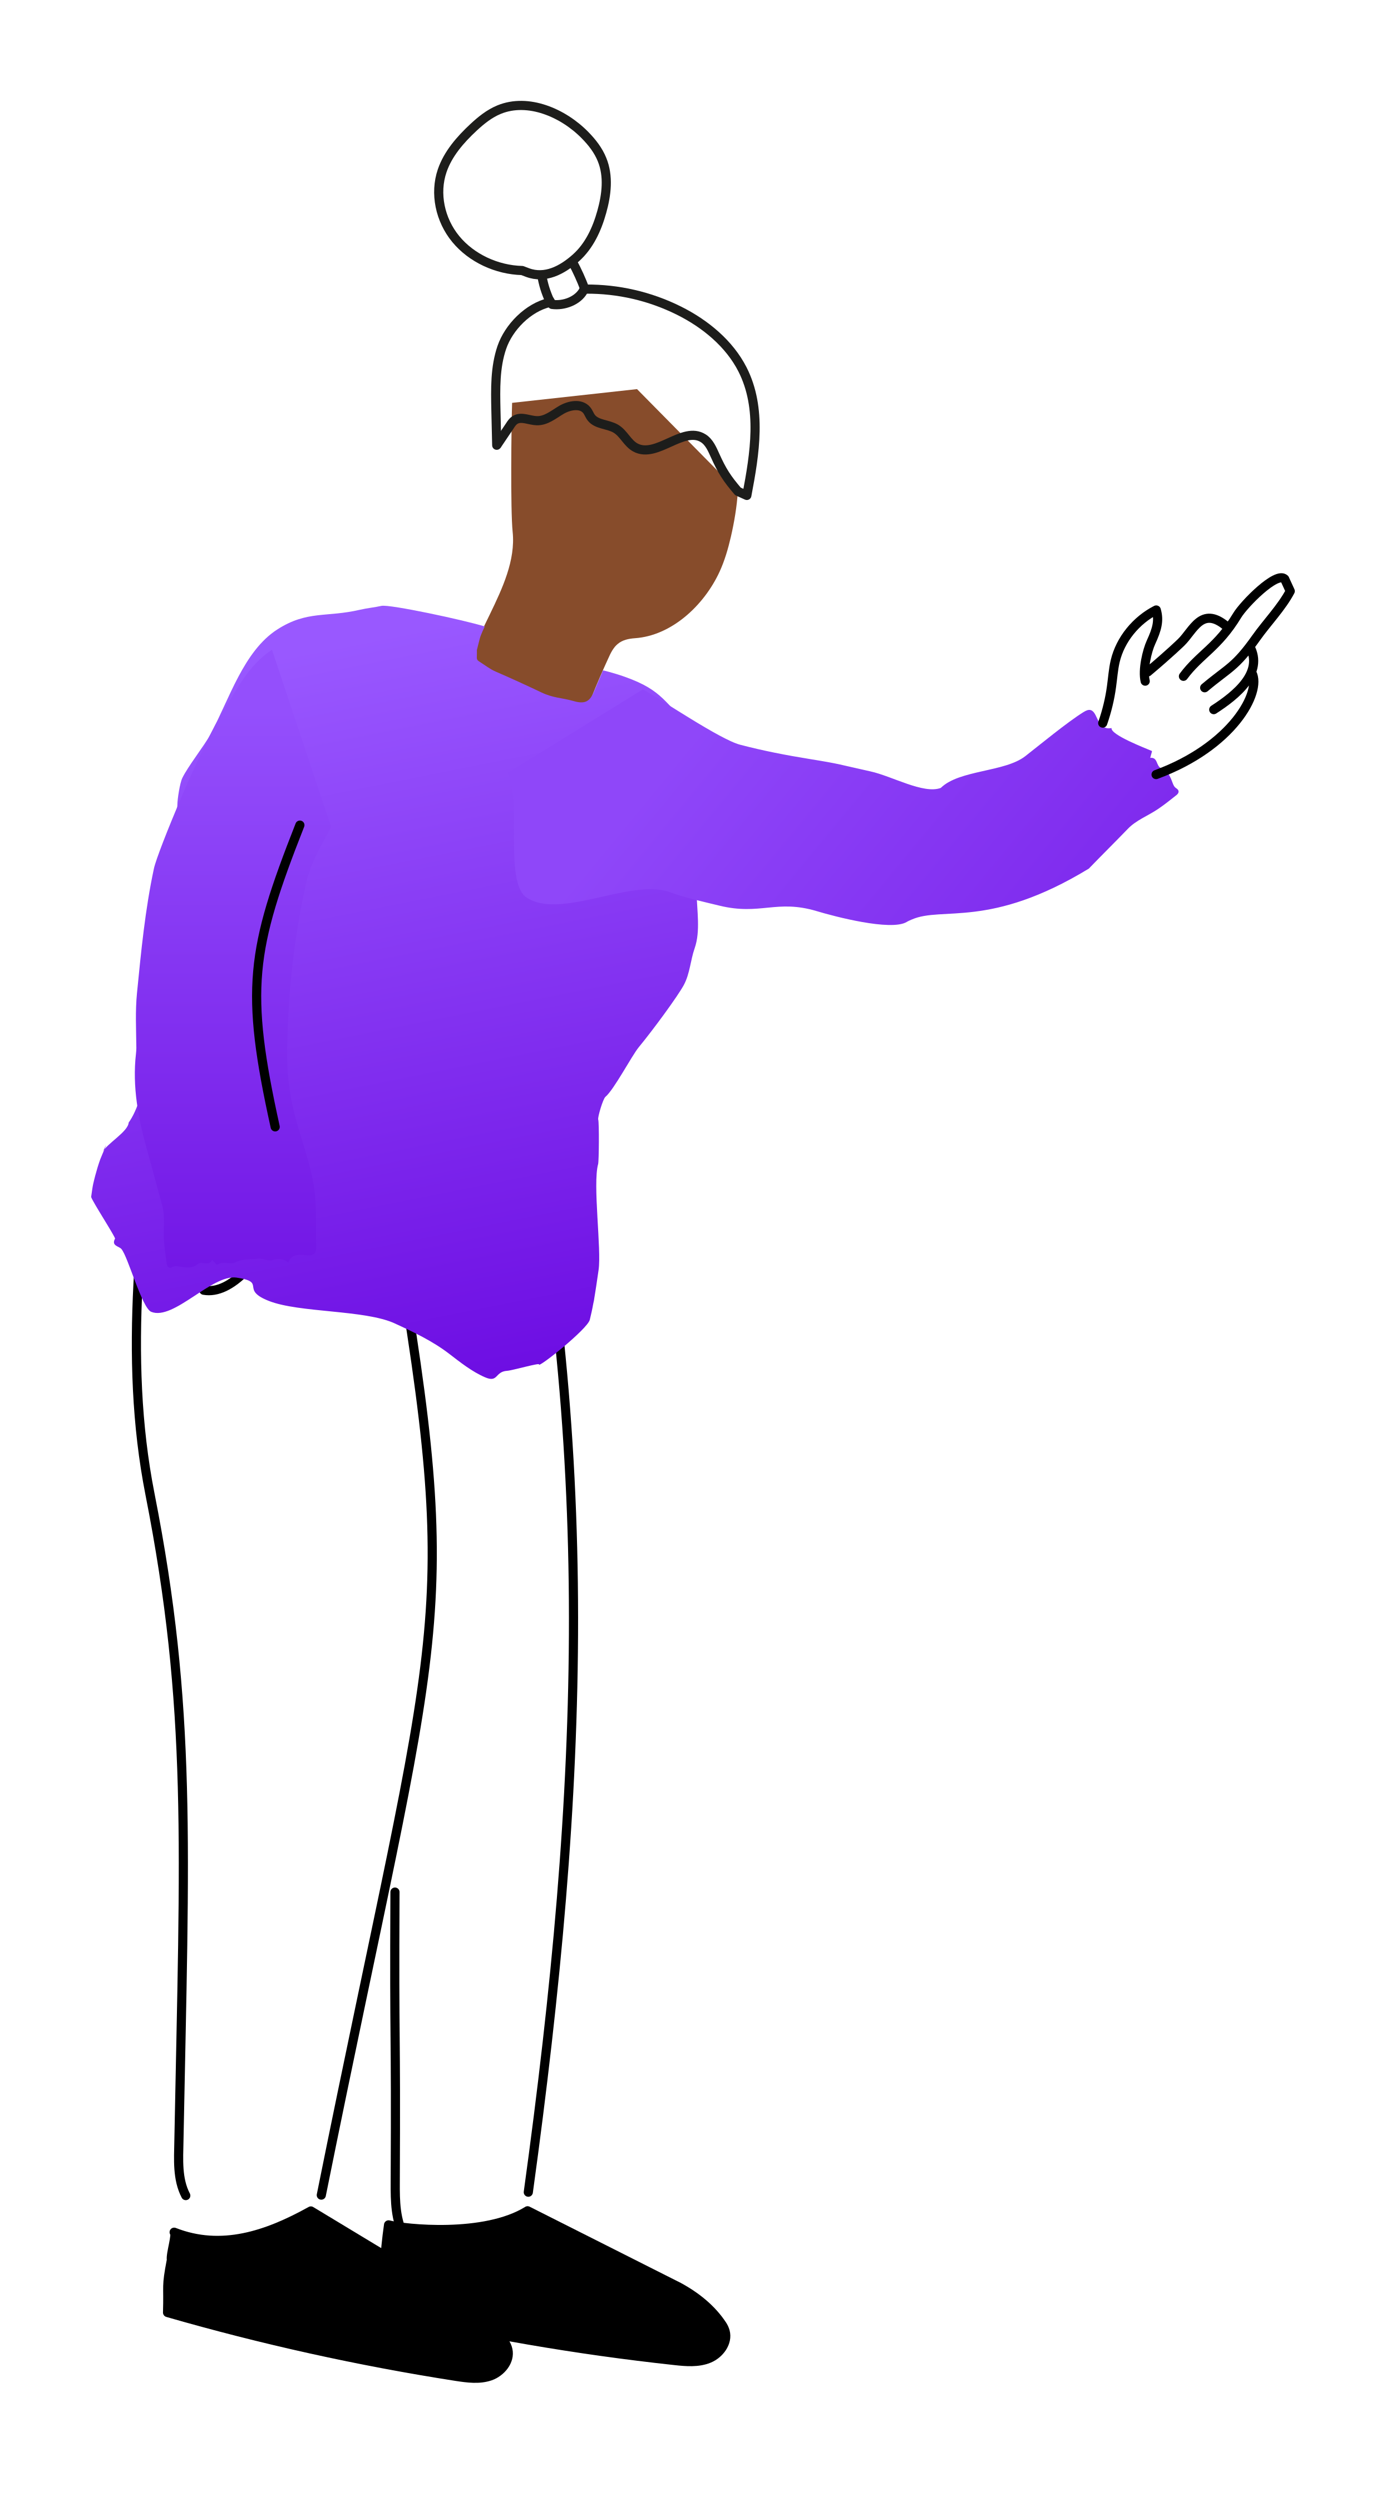 <svg width="152" height="273" viewBox="0 0 152 273" fill="none" xmlns="http://www.w3.org/2000/svg">
<path d="M42.46 242.95C42.01 246.1 41.86 249.09 41.91 252.28C52.388 254.771 63.012 256.601 73.72 257.76C74.97 257.9 76.29 258.01 77.45 257.54C78.62 257.07 79.57 255.8 79.24 254.58C79.172 254.339 79.067 254.11 78.93 253.9C77.76 252.11 76.04 250.75 74.16 249.73L57.65 241.41C52.96 244.33 44.22 243.41 42.46 242.95V242.95Z" fill="black" stroke="black" stroke-miterlimit="10" stroke-linecap="round" stroke-linejoin="round"/>
<path d="M43.16 206.61C43.07 224.9 43.28 220.03 43.19 238.32C43.18 240.34 43.2 242.48 44.22 244.23M56.03 114.56C65.38 157.8 63.82 195.22 57.73 239.38" stroke="black" stroke-miterlimit="10" stroke-linecap="round" stroke-linejoin="round"/>
<path d="M18.73 246.77C18.13 249.9 18.41 249.34 18.31 252.52C28.66 255.5 39.19 257.83 49.83 259.49C51.07 259.68 52.38 259.86 53.57 259.45C54.76 259.03 55.77 257.81 55.5 256.58C55.37 255.97 54.95 255.46 54.53 255C52.16 252.43 49.12 250.58 46.13 248.77C42.08 246.32 38.02 243.87 33.97 241.43C29.15 244.11 24.17 245.77 19.03 243.75C19.35 243.94 18.61 246.17 18.73 246.77V246.77Z" fill="black" stroke="black" stroke-miterlimit="10" stroke-linecap="round" stroke-linejoin="round"/>
<path d="M17.58 115.24C15.48 132.75 13.42 148.07 16.39 163.16C20.99 186.5 20.17 201.53 19.55 233.8C19.51 235.82 19.36 237.96 20.3 239.75M43.19 134.46C50.5 178.09 47.95 176.04 35.11 239.7M31.45 131.6C28.59 137.75 25.19 141.4 22.27 140.89" stroke="black" stroke-miterlimit="10" stroke-linecap="round" stroke-linejoin="round"/>
<path d="M80.63 53.65C80.52 55.32 80.24 57 79.86 58.64C79.56 59.93 79.19 61.21 78.64 62.41C76.91 66.17 73.33 69.42 69.39 69.69C68.71 69.74 68.04 69.87 67.51 70.31C67.02 70.71 66.73 71.31 66.47 71.89C65.213 74.62 64.091 77.41 63.11 80.25L49.4 75.59C50.78 72.75 52.15 69.92 53.53 67.08C54.91 64.23 56.34 61.17 56.02 58.09C55.77 55.68 55.88 46.43 55.96 43.99L69.61 42.49" fill="#874C2B"/>
<path d="M59.12 29.65C59.34 30.83 59.46 31.42 59.96 32.62L60.33 33.24C61.63 33.42 63.13 32.84 63.74 31.76L63.86 31.45C63.57 30.66 63.03 29.45 62.61 28.72M60.05 33.03C57.69 33.58 55.59 35.75 54.84 37.93C54.09 40.11 54.14 42.47 54.19 44.78L54.28 48.62V48.12" stroke="#1D1D1B" stroke-miterlimit="10" stroke-linejoin="round"/>
<path d="M54.28 48.63L55.7 46.52C55.87 46.25 56.06 45.97 56.35 45.82C57.03 45.46 57.87 45.92 58.66 45.94C59.67 45.97 60.49 45.26 61.34 44.76C62.19 44.26 63.46 44.01 64.1 44.77C64.32 45.03 64.41 45.36 64.62 45.62C65.22 46.38 66.44 46.31 67.29 46.81C68.16 47.32 68.55 48.39 69.44 48.87C71.75 50.11 74.65 46.46 76.85 47.86C77.52 48.29 77.83 49.06 78.15 49.76C78.9 51.42 79.43 52.25 80.64 53.66L81.61 54.1C82.48 49.52 83.29 44.59 81.14 40.35C79.71 37.54 77.09 35.36 74.17 33.91C71.017 32.344 67.54 31.543 64.02 31.57M57.06 29.54C54.28 29.47 51.52 28.19 49.8 26.1C48.08 24.01 47.47 21.12 48.32 18.64C48.95 16.8 50.29 15.26 51.74 13.91C52.57 13.14 53.47 12.41 54.54 11.97C57.71 10.67 61.54 12.32 63.93 14.76C64.7 15.54 65.38 16.42 65.78 17.41C66.53 19.23 66.28 21.27 65.76 23.13C65.24 25 64.4 26.86 62.91 28.18C61.42 29.5 59.57 30.48 57.64 29.76L57.06 29.54Z" stroke="#1D1D1B" stroke-miterlimit="10" stroke-linejoin="round"/>
<path d="M58.9 148.99C58.74 149.47 64.2 145.14 64.45 144.11C64.59 143.55 64.71 142.99 64.82 142.43C64.87 142.19 64.91 141.96 64.96 141.72C64.94 141.82 64.92 141.92 64.9 142C64.84 142.38 64.63 143.29 64.9 142C65.09 140.89 65.25 139.78 65.41 138.67C65.74 136.44 64.75 129.29 65.36 127.11C65.45 126.79 65.48 122.59 65.37 122.25C65.29 122.01 65.89 120 66.15 119.78C67.11 118.97 69.02 115.3 69.81 114.34C71.34 112.49 74.09 108.75 74.74 107.53C75.4 106.27 75.45 104.85 75.91 103.54C76.56 101.67 76.15 99.44 76.12 97.43C76.09 95.39 77.66 94 77.44 91.98C77.24 90.21 76.93 88.46 76.44 86.76C75.43 83.24 78.51 82.21 75.85 79.76C72.58 76.75 72.5 75.41 68.29 73.91C66.96 73.44 65.89 73.2 65.89 73.2C65.84 73.34 65.04 75.18 64.99 75.32C64.55 76.4 64.15 76.98 62.7 76.56C61.33 76.17 60.49 76.24 59.16 75.61C57.5 74.82 55.84 74.06 54.15 73.33C53.53 73.06 53.01 72.64 52.45 72.29C51.97 71.98 52.14 72.02 52.11 70.98L52.43 69.72C52.54 69.29 52.97 68.41 52.97 68.41C50.85 67.74 42.56 65.96 41.68 66.16C40.92 66.33 40.12 66.4 39.35 66.58C35.68 67.44 33.57 66.64 30.31 68.73C26.61 71.1 25.05 76.38 22.99 80.2C22.32 81.44 20.53 83.69 19.92 84.96C19.65 85.52 19.39 87.24 19.38 87.89C19.37 88.89 17.98 116.62 14.21 122.36C14.16 122.43 14.11 122.51 14.06 122.58C14 123.58 11.67 124.88 11.22 125.79C12.12 123.95 11.13 126.12 10.96 126.58C10.75 127.16 10.57 127.76 10.41 128.36C10.33 128.67 10.25 128.98 10.18 129.3C10.15 129.42 10.12 129.65 10.09 129.81C10.04 130.13 10.06 130.02 10.09 129.81C10.11 129.68 10.14 129.47 10.18 129.17C10.11 129.68 10.03 130.19 9.96 130.7C10.06 131.15 12.65 135.12 12.57 135.26C12.14 136.05 12.99 136.07 13.26 136.38C13.99 137.2 15.5 142.84 16.53 143.25C18.98 144.23 23.17 139.12 25.85 139.51C29.2 140.01 26.17 140.79 29.36 142.05C32.68 143.37 39.87 143.01 43.13 144.51C45.2 145.46 47.25 146.43 49.07 147.82C50.31 148.77 51.56 149.77 52.99 150.39C54.46 151.03 54.06 149.78 55.4 149.69C55.96 149.66 58.97 148.79 58.9 148.99V148.99Z" fill="url(#paint0_linear_1230_3786)"/>
<path d="M55.45 84.41C57.05 86.98 55.05 96.34 57.53 98C61.23 100.48 68.96 95.88 73.19 97.42C74.95 98.06 76.81 98.45 78.64 98.9C83.09 99.98 84.86 98.18 89.24 99.49C91.16 100.07 97.35 101.7 99.07 100.68C99.25 100.57 99.44 100.49 99.63 100.41C102.99 98.94 108.13 101.45 118.98 94.85C120.39 93.39 121.84 91.96 123.25 90.5C124.15 89.56 125.45 89.08 126.53 88.35C127.23 87.88 127.89 87.35 128.56 86.82C128.85 86.59 128.89 86.3 128.54 86.08C128.3 85.93 128.22 85.71 128.12 85.45C127.88 84.81 127.61 84.14 126.88 83.88C126.32 83.68 126.54 82.65 125.69 82.76C125.72 82.65 125.75 82.54 125.78 82.42C125.82 82.28 125.9 82.02 125.88 82.01C125.17 81.7 121.35 80.25 121.46 79.5C120.37 79.72 120.04 78.75 119.74 78.14C119.34 77.31 118.9 77.45 118.38 77.77C116.63 78.86 113.68 81.29 112.04 82.57C109.78 84.33 104.83 84.05 102.8 86.04C100.9 86.74 97.49 84.75 95.1 84.23C91.65 83.47 91.93 83.44 88.46 82.88C85.92 82.47 83.38 81.98 80.87 81.32C78.68 80.75 72.23 76.36 70.25 75.28" fill="url(#paint1_linear_1230_3786)"/>
<path d="M126.33 84.58C134.71 81.5 137.88 75.57 136.81 73.49M133.95 68.33C131.3 66.15 130.39 68.86 129.06 70.15C129.06 70.15 127.79 71.39 125.43 73.37M120.5 78.96C120.95 77.66 121.28 76.32 121.46 74.96C121.59 74.04 121.65 73.1 121.86 72.2C122.42 69.82 124.16 67.72 126.34 66.61M129.32 73.85C131.09 71.46 133.08 70.69 135.2 67.19C135.94 65.97 139.48 62.37 140.38 63.22L140.99 64.55C140.05 66.34 138.43 68 137.27 69.64C134.96 72.9 134.3 72.87 131.64 75.1M136.57 70.59C138.12 73.46 135.08 75.91 132.63 77.49M125.14 74.38C124.84 73.16 125.35 71.05 125.78 70.12C126.4 68.77 126.7 67.79 126.35 66.61" stroke="black" stroke-miterlimit="10" stroke-linecap="round" stroke-linejoin="round"/>
<path d="M29.72 70.95C27.2 72.62 26.03 75.05 24.43 77.57C22.05 81.33 17.21 93 16.82 94.84C15.86 99.32 15.42 103.88 14.97 108.43C14.77 110.43 14.88 112.43 14.9 114.43C14.9 114.64 14.88 114.85 14.86 115.05C14.44 118.69 15.12 122.2 16.1 125.68C16.65 127.63 17.16 129.6 17.71 131.56C18.07 132.82 17.83 134.17 17.92 135.48C17.98 136.32 18.1 137.16 18.22 138C18.27 138.37 18.5 138.55 18.87 138.35C19.12 138.22 19.35 138.26 19.63 138.31C20.31 138.42 21.02 138.53 21.61 138.03C22.07 137.64 22.84 138.36 23.17 137.57C23.25 137.65 23.33 137.74 23.42 137.82C23.52 137.92 23.7 138.13 23.72 138.11C24.35 137.65 25.15 138.12 25.67 137.86C26.44 137.48 27.17 137.52 27.94 137.48C28.52 137.3 29.05 137.65 29.61 137.65C30.28 137.4 30.92 137.4 31.51 137.87C31.87 136.82 32.87 137.02 33.55 137.07C34.47 137.14 34.57 136.69 34.55 136.08C34.49 134.02 34.63 131.95 34.35 129.89C33.96 127.05 32.88 124.39 32.18 121.63C31.58 119.28 31.33 116.93 31.38 114.48C31.46 110.95 31.66 107.43 32.13 103.95C32.47 101.4 32.9 98.85 33.48 96.32C33.99 94.11 35.15 92.3 36.18 90.29" fill="url(#paint2_linear_1230_3786)"/>
<path d="M30.07 123.05C26.76 108.06 27.4 103.74 32.77 90.1" stroke="black" stroke-miterlimit="10" stroke-linecap="round" stroke-linejoin="round"/>
<defs>
<linearGradient id="paint0_linear_1230_3786" x1="38" y1="42" x2="61" y2="157.5" gradientUnits="userSpaceOnUse">
<stop offset="0.234" stop-color="#9958FF"/>
<stop offset="1" stop-color="#6906E0"/>
</linearGradient>
<linearGradient id="paint1_linear_1230_3786" x1="80" y1="75" x2="114.5" y2="103.5" gradientUnits="userSpaceOnUse">
<stop stop-color="#8F47F9"/>
<stop offset="1" stop-color="#7F2BEE"/>
</linearGradient>
<linearGradient id="paint2_linear_1230_3786" x1="25.457" y1="70.95" x2="25.457" y2="138.433" gradientUnits="userSpaceOnUse">
<stop offset="0.099" stop-color="#944FFC"/>
<stop offset="1" stop-color="#7317E6"/>
</linearGradient>
</defs>
</svg>
